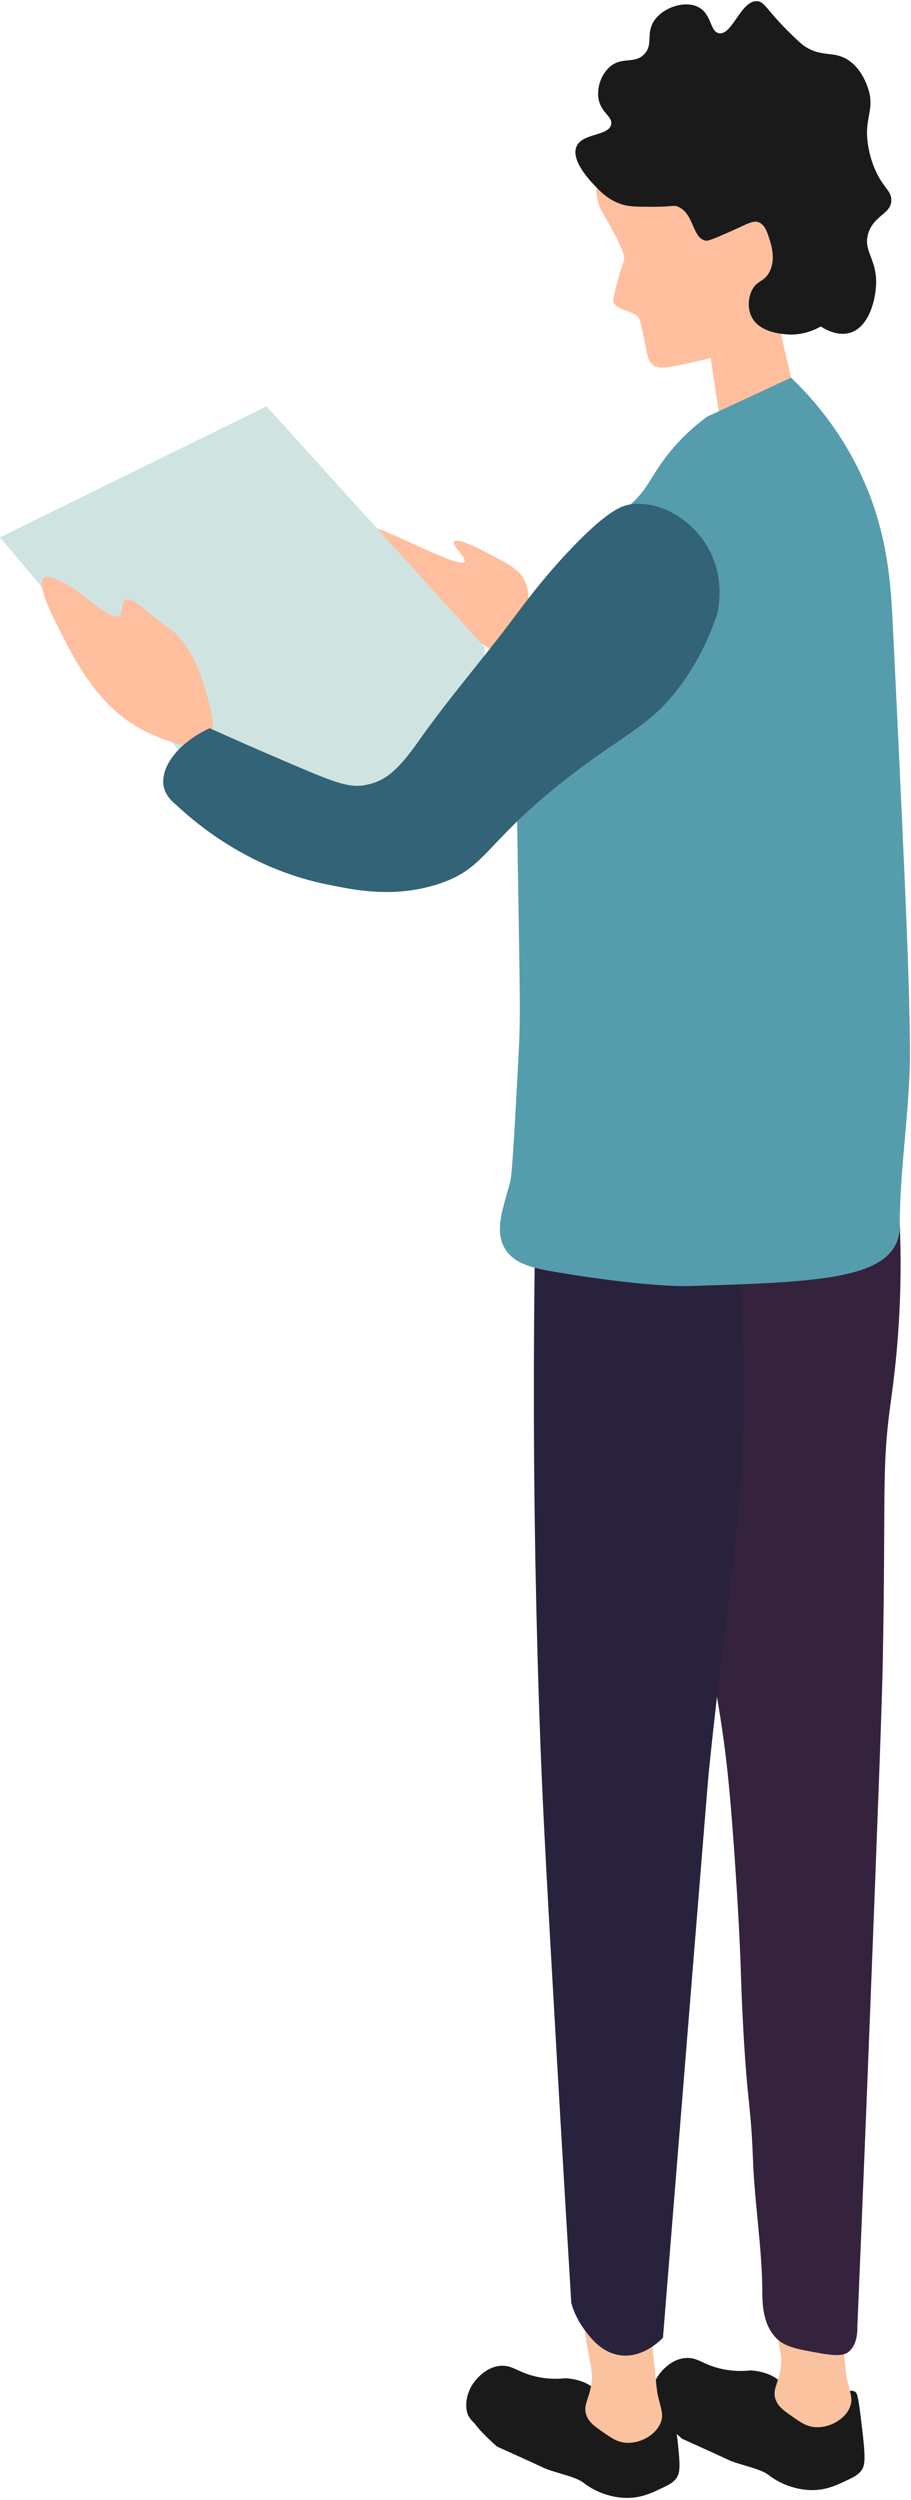 <?xml version="1.0" encoding="UTF-8"?>
<!DOCTYPE svg PUBLIC '-//W3C//DTD SVG 1.0//EN'
          'http://www.w3.org/TR/2001/REC-SVG-20010904/DTD/svg10.dtd'>
<svg height="473.7" preserveAspectRatio="xMidYMid meet" version="1.0" viewBox="0.0 -0.2 172.7 473.7" width="172.7" xmlns="http://www.w3.org/2000/svg" xmlns:xlink="http://www.w3.org/1999/xlink" zoomAndPan="magnify"
><g
  ><g
    ><g id="change1_1"
      ><path d="m142.26,448.93c-1.3.14-3.23.2-5.47-.29-3.66-.81-4.55-2.31-6.97-2.05-3.34.37-5.24,3.62-5.34,3.8-.38.65-1.36,2.61-.89,4.85.06.3.14.51.23.7.32.63.7,1.03.87,1.2.83.8.45.67,1.97,2.23.67.69,1.55,1.56,2.65,2.51,1.76.79,3.31,1.5,4.6,2.08,1.61.73,2.78,1.27,4.38,2.01,1.73.8,5.89,1.58,7.35,2.73,2.79,2.2,6.67,3.29,9.98,2.79,1.77-.27,3.3-.97,4.21-1.4,1.81-.84,2.72-1.26,3.35-2.06.91-1.13.93-2.43.16-8.88-.66-5.54-.84-5.96-1.29-6.2-2.62-1.4-7.95,6.56-10.81,5.14-1.65-.82-.58-3.94-2.86-6.56-1.69-1.94-4.22-2.47-6.12-2.61Z" fill="#1a1a1a"
      /></g
      ><g id="change1_2"
      ><path d="m107.18,450.41c-1.3.14-3.23.2-5.47-.29-3.66-.81-4.55-2.31-6.97-2.05-3.34.37-5.24,3.62-5.34,3.8-.38.65-1.36,2.61-.89,4.85.06.3.14.51.23.7.32.63.7,1.03.87,1.2.83.8.45.67,1.97,2.23.67.69,1.55,1.56,2.65,2.51,1.76.79,3.31,1.5,4.6,2.08,1.61.73,2.78,1.27,4.38,2.01,1.73.8,5.89,1.58,7.35,2.73,2.79,2.2,6.67,3.29,9.98,2.79,1.77-.27,3.3-.97,4.21-1.4,1.81-.84,2.72-1.26,3.35-2.06.91-1.13.93-2.43.16-8.88-.66-5.54-.84-5.96-1.29-6.2-2.62-1.4-7.95,6.56-10.81,5.14-1.65-.82-.58-3.94-2.86-6.56-1.69-1.94-4.22-2.47-6.12-2.61Z" fill="#1a1a1a"
      /></g
      ><g id="change2_1"
      ><path d="m158.28,426.78c.44,5.98.9,10.98,1.29,14.8.56,5.52.83,8.29.97,8.88.62,2.76,1.17,3.78.64,5.26-.87,2.47-4.01,4.21-6.76,3.95-1.58-.15-2.71-.94-4.18-1.97-1.64-1.14-2.75-1.92-3.22-3.29-.64-1.88.57-3.02.97-5.92.29-2.1-.11-3.22-.64-6.25-1.28-7.17-1.91-10.75-.64-12.82.5-.81,2.64-3.69,11.59-2.63Z" fill="#fac29f"
      /></g
      ><g id="change2_2"
      ><path d="m122.4,429.74c.44,5.98.9,10.98,1.29,14.8.56,5.52.83,8.29.97,8.88.62,2.76,1.17,3.78.64,5.26-.87,2.47-4.01,4.21-6.76,3.95-1.58-.15-2.71-.94-4.18-1.97-1.64-1.14-2.75-1.92-3.22-3.29-.64-1.88.57-3.02.97-5.92.29-2.1-.11-3.22-.64-6.25-1.28-7.17-1.91-10.75-.64-12.82.5-.81,2.64-3.69,11.59-2.63Z" fill="#fac29f"
      /></g
      ><g id="change3_1"
      ><path d="m94.3,123.47c-4.11-2.18-9.99-5.73-16.25-11.18-5.02-4.37-12.01-11.47-10.94-12.99,1.57-2.23,19.86,8.7,20.92,6.9.44-.74-2.44-3.06-1.93-3.78.59-.84,5.06,1.5,6.28,2.14,3.97,2.08,5.95,3.12,6.92,4.93,1.77,3.33.7,7.55-.97,10.19-1.31,2.07-3.02,3.22-4.02,3.78Z" fill="#ffbf9e"
      /></g
      ><g id="change4_1"
      ><path d="m91.89,122.48c-13.79-15.23-27.57-30.47-41.36-45.7-16.84,8.27-33.69,16.55-50.53,24.82,14.91,17.75,29.82,35.51,44.74,53.26,14.7,4.43,29.94.61,38.94-9.86,7.39-8.59,8.12-18.81,8.21-22.52Z" fill="#cfe4e1"
      /></g
      ><g id="change3_2"
      ><path d="m38.62,129.55c-.76-2.43-1.96-6.12-5.15-9.54-.49-.53,0,.06-5.63-4.44-1.94-1.55-3.18-2.56-4.02-2.14-1.01.51-.41,2.58-1.45,3.12-.58.31-1.38-.03-3.86-1.81-3.36-2.4-4.13-3.37-6.28-4.44-1.51-.75-3.28-1.63-4.02-.99-.34.29-1.12,1.46,2.25,8.22,4.03,8.08,8.39,16.82,17.86,21.21,1.63.75,8.57,3.97,11.1,1.32,1.88-1.96.53-6.26-.8-10.52Z" fill="#ffbf9e"
      /></g
      ><g id="change5_1"
      ><path d="m170.09,224.12c.28,3.35.62,8.45.64,14.68.04,13.49-1.44,23.46-1.93,27.09-1.68,12.3-.85,16.41-1.45,48.76-.16,8.5-.91,27.86-2.41,66.58-.53,13.63-1.34,34.1-2.41,59.42.02.74.02,3.36-1.61,4.72-.67.56-1.68.95-5.15.35-4.77-.83-7.15-1.24-8.85-3.15-2.37-2.65-2.4-6.49-2.41-8.74-.06-8.3-1.46-16.53-1.77-24.81-.41-11.12-1.07-9.9-1.93-26.56-.38-7.36-.27-7.99-.64-15.73,0,0-.62-13.06-1.77-26.21-1.38-15.86-3.33-22.71-6.44-42.12-8.12-50.73-4.01-61.41-.32-67.45,1.57-2.57,5.52-8.85,12.87-11.71,12.02-4.66,23.64,3.48,25.59,4.89Z" fill="#35223d"
      /></g
      ><g id="change3_3"
      ><path d="m147.08,56.72c.15,1.18.4,3.02.8,5.26.9,4.94,1.63,6.68,2.09,9.54.36,2.23,1.01,6.25-.16,10.36-1.53,5.37-6.4,11.63-13.03,12.17-2.67.22-7.3-.36-8.69-3.29-1.61-3.38,1.22-7.94,8.31-12.24-.75-4.13-1.44-9.84-2.35-14.89-.34-1.87-.54-2.98,0-4.11,1.93-4.02,10.86-3.06,13.03-2.79Z" fill="#ffbf9e"
      /></g
      ><g id="change3_4"
      ><path d="m141.19,42.58c.65-.45,1.86-1.17,3.58-1.48.62-.11,4.23-.76,5.97.99,1.43,1.44.85,3.76,0,5.1-1.18,1.86-3.13,2.21-2.98,3.29.12.91,1.58,1.21,2.78,1.97,1.54.98,3.03,2.98,2.98,7.4-8.38,4.51-14.18,6.49-17.3,7.4-.9.26-9.13,2.28-10.54,2.23-3.52-.14-2.65-2.35-4.36-8.94-.55-2.11-4.94-1.7-5.05-3.83-.04-.85,1.44-6.1,1.97-7.38.34-.84-.29-2.36-1.7-5.09-2.13-4.11-2.53-4.2-2.98-5.59-.24-.74-1.14-3.48.2-6.41,1.89-4.13,6.9-5.66,7.76-5.92,2.71-.83,4.97-.69,8.35-.49,3.18.19,6.1.39,8.15,1.48,4.19,2.22,5.23,8.46,3.18,15.29Z" fill="#ffbf9e"
      /></g
      ><g id="change1_3"
      ><path d="m155.61,61.65c-1.16.66-3.63,1.82-6.76,1.48-1.39-.15-5.11-.56-6.44-3.45-.72-1.58-.56-3.52.16-4.93.95-1.84,2.2-1.48,3.22-3.29,1.32-2.35.44-5.17.16-6.08-.48-1.55-.92-2.97-2.09-3.45-1.19-.49-2.18.38-7.08,2.47-2.47,1.05-2.75,1.05-3.06.99-2.53-.57-2.11-5.06-5.15-6.41-.88-.39-.86,0-4.83,0-2.99,0-4.48,0-5.95-.49-2.38-.78-3.88-2.3-4.83-3.29-1.05-1.09-4.73-4.92-3.7-7.56,1.05-2.69,6.15-2,6.6-4.27.31-1.54-1.98-2.18-2.41-4.93-.33-2.06.52-4.51,2.09-5.92,2.35-2.11,4.72-.48,6.6-2.47,1.78-1.88.2-3.95,1.93-6.41,1.78-2.54,5.88-3.8,8.37-2.47,2.51,1.34,2.13,4.63,3.86,4.93,2.5.44,4.18-6.28,7.24-6.08,1.5.1,1.76,1.76,6.6,6.41,1.21,1.17,1.82,1.75,2.41,2.14,3.15,2.05,5.15.94,7.72,2.3,3.31,1.75,4.38,5.9,4.51,6.41.9,3.72-1.1,5.17-.16,10.36.13.74.4,2.18,1.13,3.95,1.54,3.77,3.19,4.21,3.22,6.08.04,2.65-3.22,2.85-4.34,6.25-1.13,3.44,1.67,4.88,1.45,9.86-.13,3-1.39,7.92-4.83,9.04-2.36.77-4.72-.57-5.63-1.15Z" fill="#1a1a1a"
      /></g
      ><g id="change6_1"
      ><path d="m139.68,235.42c.56,6.05,1.26,15.52,1.29,27.13.06,25.21-3.08,38.31-6.6,72.99-.15,1.51-1.23,14.84-3.38,41.43-1.77,21.92-3.54,43.84-5.31,65.76-.39.42-3.88,4.05-8.37,3.29-3.39-.58-5.42-3.33-6.6-4.93-1.39-1.88-2.07-3.72-2.41-4.93-.67-11.14-1.7-28.28-2.9-49.32-1.59-27.94-2.4-42.17-2.9-55.24-.48-12.49-1.21-35.12-1.29-63.46-.03-12.34.07-22.5.16-29.26,12.77-1.15,25.53-2.3,38.3-3.45Z" fill="#29223d"
      /></g
      ><g id="change7_1"
      ><path d="m149.98,71.35c-5.31,2.47-10.62,4.93-15.93,7.4-3.85,2.84-6.33,5.67-7.89,7.73-2.83,3.75-3.44,6.06-6.6,8.88-2.8,2.5-3.97,4.3-5.68,5.15-7.09,3.55-11.19,11.75-13.15,18.36-3.07,10.36-2.95,21.9-2.57,44.55.43,26.49.51,29.36.16,36-.81,15.23-1.22,22.84-1.61,24.33-1.29,4.89-3.09,9.18-.97,12.66,1.8,2.95,5.44,3.71,9.82,4.44,17.06,2.85,24.62,2.63,24.62,2.63,23.8-.7,37.13-1.23,39.91-8.55.48-1.27.48-2.29.48-3.29.05-11.36,2.1-22.67,1.93-34.03-.17-11.74-.32-18.84-3.22-78.91-.4-8.19-.9-18.91-6.92-30.74-3.96-7.79-8.89-13.24-12.39-16.6Z" fill="#559dac"
      /></g
      ><g id="change8_1"
      ><path d="m135.98,116.07c-1.06,3.2-2.92,7.82-6.28,12.66-6.03,8.69-11.19,9.87-22.69,18.91-15.42,12.11-14.77,16.77-24.14,19.73-8.25,2.6-15.49,1.11-20.92,0-13.85-2.84-23.56-10.37-28.8-15.29-1.46-1.22-1.92-2.4-2.09-3.12-.83-3.58,2.53-8.34,8.69-11.18,4.3,1.93,9.62,4.28,15.77,6.9,8.26,3.53,10.9,4.53,14.16,3.78,3.1-.71,5.46-2.24,9.66-8.22,5.65-8.05,12.14-15.47,18.02-23.34,2.97-3.97,5.88-7.77,10.14-12.33,7.77-8.31,10.58-9,12.07-9.21,5.48-.74,11.14,2.74,14.16,7.4,3.8,5.85,2.52,12.12,2.25,13.32Z" fill="#326377"
      /></g
    ></g
  ></g
></svg
>
